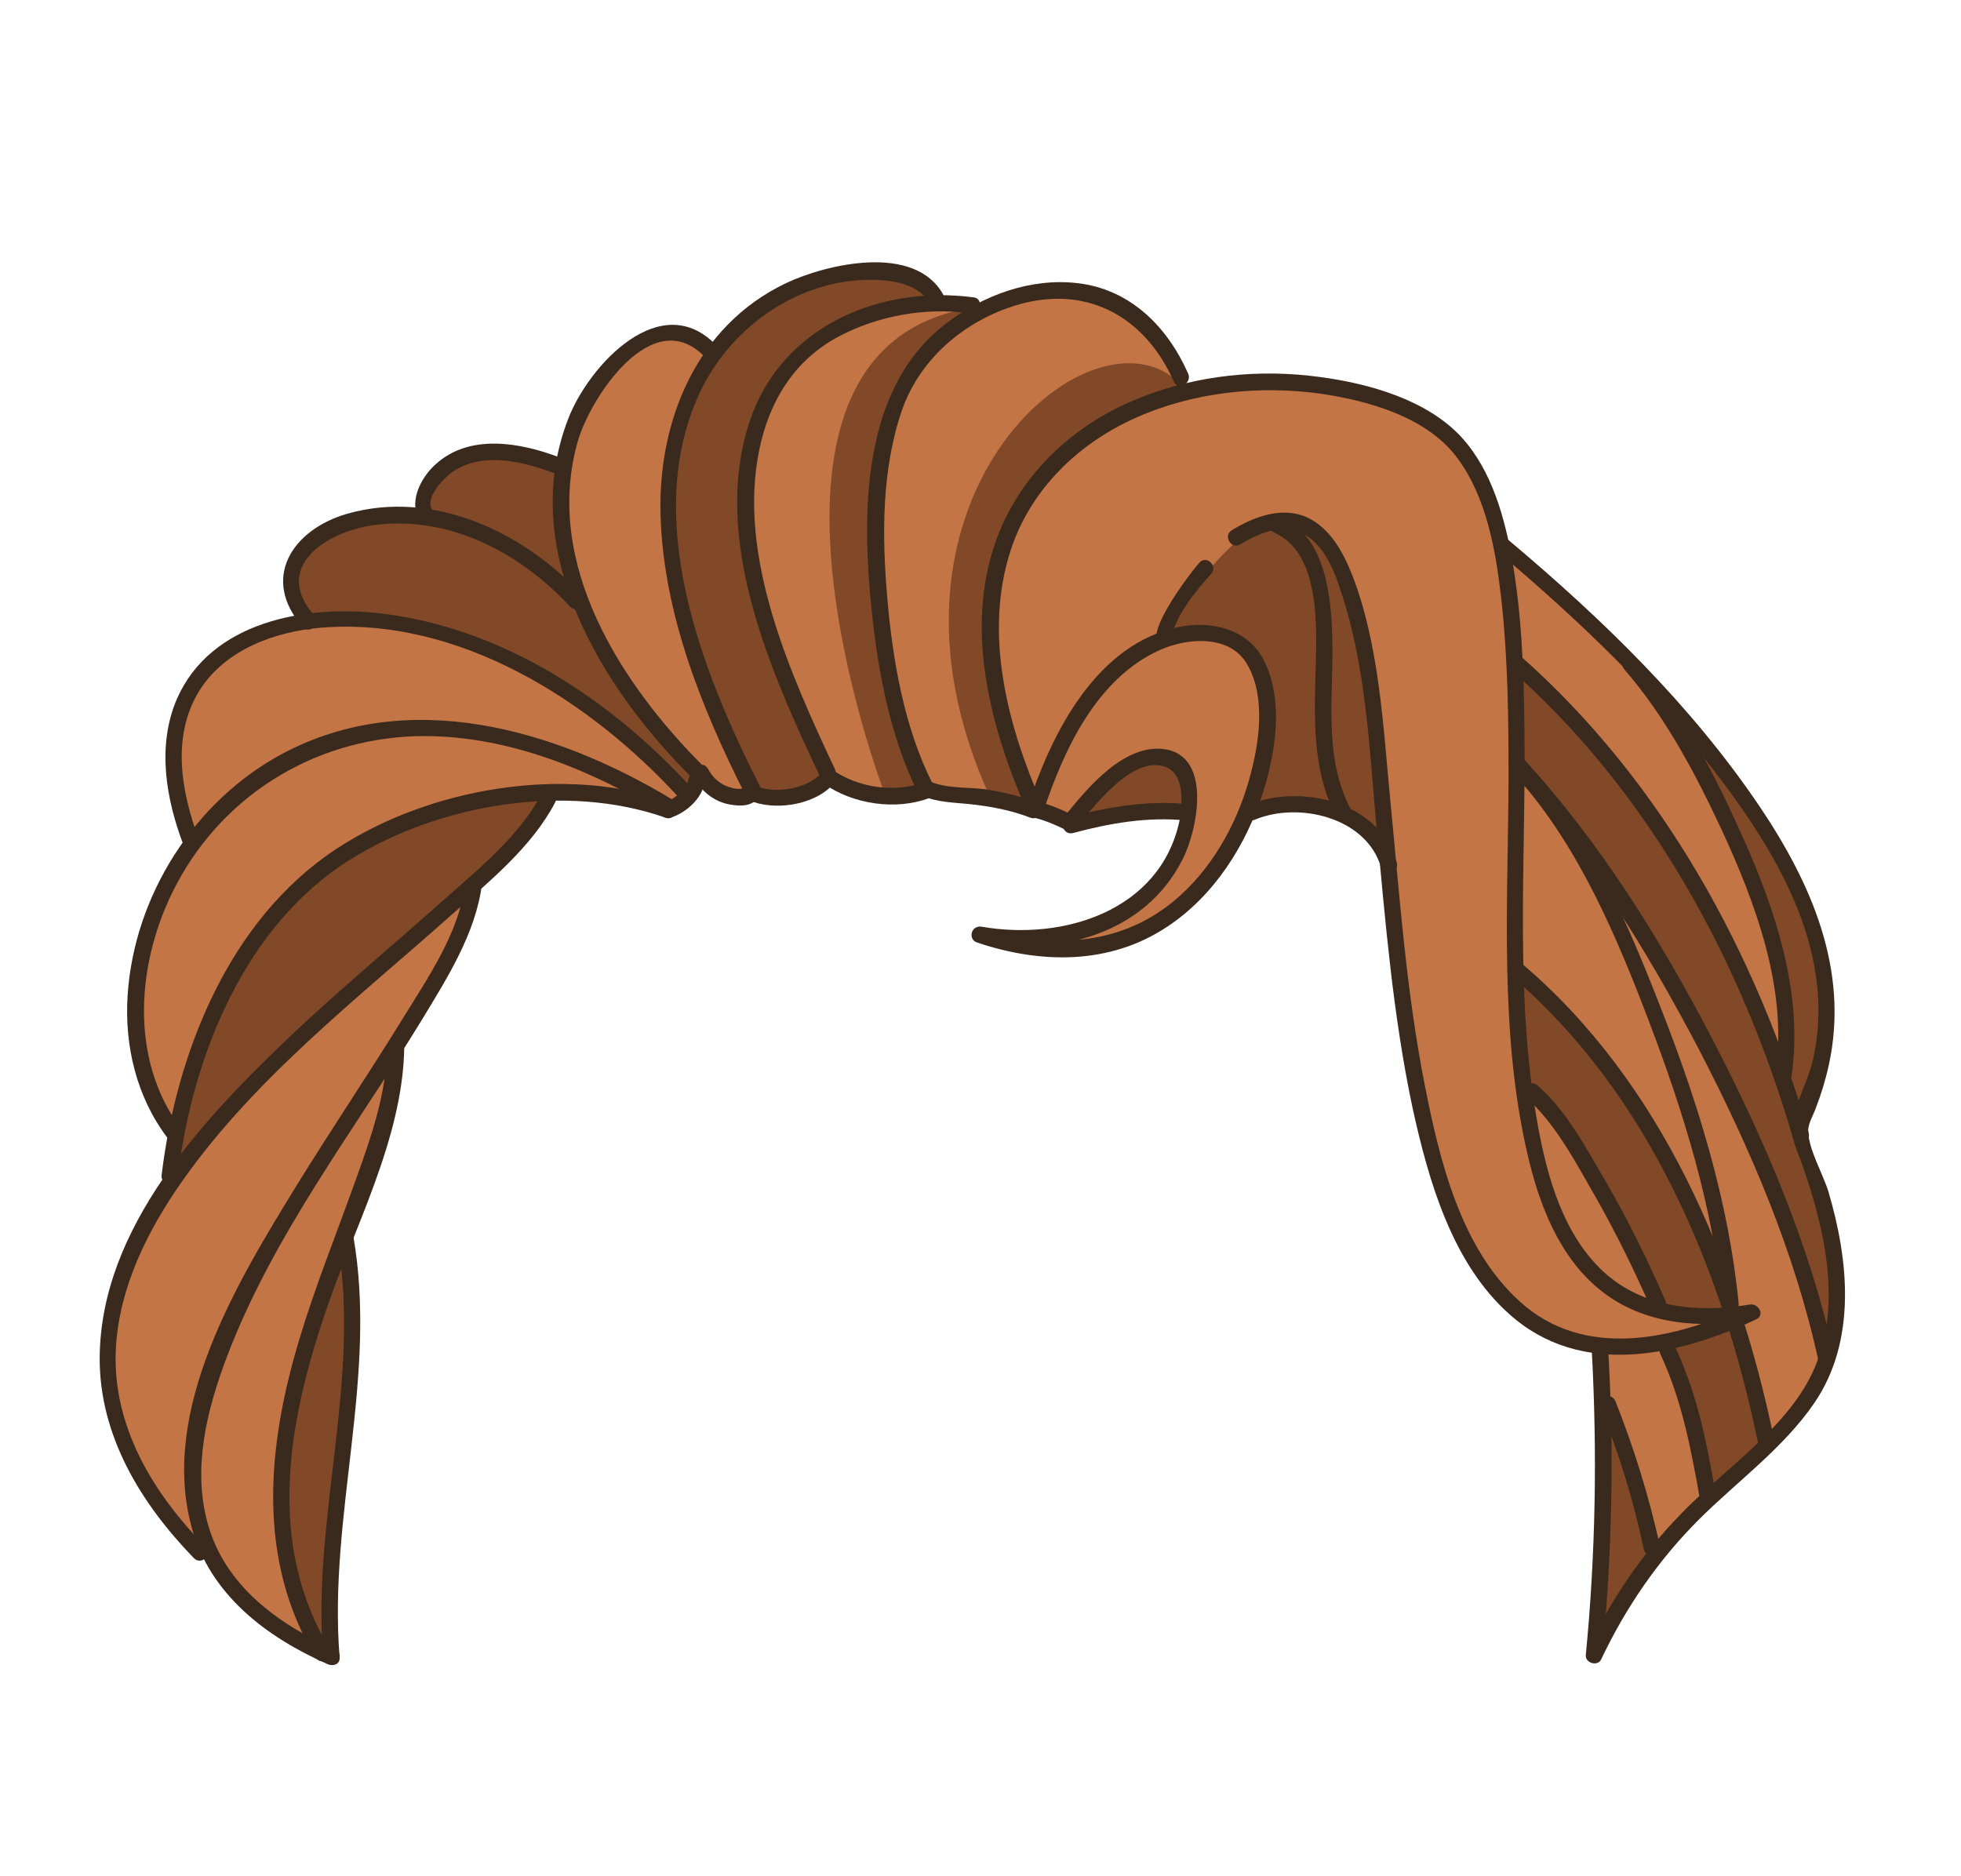 <?xml version="1.0" encoding="utf-8"?>
<!-- Generator: Adobe Illustrator 19.2.0, SVG Export Plug-In . SVG Version: 6.00 Build 0)  -->
<svg version="1.1" id="Layer_1" xmlns="http://www.w3.org/2000/svg" xmlns:xlink="http://www.w3.org/1999/xlink" x="0px" y="0px"
	 viewBox="0 0 358 342.5" style="enable-background:new 0 0 358 342.5;" xml:space="preserve">
<style type="text/css">
	.st0{fill:#C47546;}
	.st1{fill:#814927;}
	.st2{fill:#3A291D;}
</style>
<g>
	<path class="st0" d="M59.1,301.4L59.1,301.4l-0.1,0l-0.2-0.1c-9.6-4.5-16.2-10.4-19.8-17.5l-1-2l-1.5,1
		c-10.9-11.3-16.4-23-16.3-34.9c0.1-10.2,3.7-20.4,11-31.2l0.7-1l-0.4-0.9c0.3-2.2,0.6-4.5,1-6.8l0.2-0.9l-0.5-0.7
		c-4.9-6.6-7.3-15.3-6.8-24.6c0.6-9.5,3.9-18.7,9.6-26.8l0.6-0.9l-0.4-1c-3.6-9.7-4-18-1.1-24.7c4.1-9.3,13.1-12.8,19.9-14l2.9-0.5
		l-1.6-2.5c-1.7-2.7-2.1-5.3-1.2-7.9c1.3-3.4,4.9-6.3,9.8-7.7c2.8-0.8,5.7-1.2,8.7-1.2c1,0,1.9,0,2.9,0.1l2.4,0.2l-0.3-2.4
		c-0.2-2,1.4-4.6,3-6.2c2.4-2.2,5.5-3.3,9.3-3.3c3.2,0,6.9,0.8,10.9,2.2l2.2,0.8l0.5-2.3c0.5-2.3,1.1-4.6,2-6.7
		c2.5-6.4,10.1-15.7,17.2-15.7c2.1,0,4.1,0.8,5.9,2.5l1.6,1.5l1.3-1.7c3.4-4.3,7.6-7.7,12.6-10.1c3.5-1.7,9.7-3.6,15.4-3.6
		c5.3,0,8.9,1.6,10.7,4.9l0.6,1l1.2,0c1.6,0,3.3,0.1,4.8,0.3l0.3,2.2l2.5-1.3c4.5-2.3,9.3-3.5,13.8-3.5c1,0,2,0.1,2.9,0.2
		c10.8,1.3,17.2,11.9,19.5,17.1l-5.6,2.7l6.7-1.6c4.7-1.1,9.7-1.7,14.7-1.7c2.3,0,4.7,0.1,7,0.4c8,0.9,18.9,3.2,25.6,9.6
		c4.2,4,7,9.9,8.9,18.6l0.2,0.8l0.7,0.4c12.8,10.8,31.5,27.6,45.3,48.1c11.5,17.1,15.5,31.5,12.4,45.5c-0.5,2.3-1.2,4.8-2.3,7.7
		c-0.1,0.3-0.3,0.6-0.4,1c-0.5,1.2-1.1,2.5-1.1,3.8l0,0.3l0.2,0.8l-0.1,0.3l0.1,0.6c0.4,2,1.3,4.1,2.1,6.1c0.6,1.3,1.1,2.6,1.4,3.6
		c4.6,15.6,3.8,28-2.3,37c-3.6,5.3-8.8,9.9-13.7,14.3c-2.4,2.1-4.9,4.4-7.2,6.6c-6.7,6.7-12.4,14.6-16.9,23.4
		c1.6-17.3,1.9-34.9,0.9-52.3l-0.1-1.6l-1.6-0.2c-5.3-0.8-10-3-14-6.5c-10-8.9-14.2-23.5-17-36.5c-3.1-14.2-4.5-28.3-5.9-43.9l0-0.2
		l-0.1-0.2c-2.3-7.9-10.6-11.4-17.8-11.4c-2.9,0-5.6,0.5-8,1.6l-1.1,0.2l-0.4,1c-3.4,7.9-8.5,14.4-14.8,18.6
		c-5.3,3.5-11.4,5.3-18.1,5.3c-3,0-6-0.3-9.1-1c0.5,0,1.1,0,1.6,0c19.3,0,28.7-11.1,30.9-21.4l0.5-2.6l-2.3-0.2c-1-0.1-2-0.1-3-0.1
		c-4.9,0-10,0.8-16.7,2.5l-0.1-0.1l-0.5-0.3c-2-1-3.8-1.8-5.7-2.2l-0.5-0.1l-0.3,0.1c-3.5-1.3-7.2-2.1-11.7-2.5
		c-0.5,0-1-0.1-1.6-0.1c-1.9-0.1-3.7-0.3-5.3-0.8l-0.7-0.2l-0.7,0.2c-1.9,0.7-3.9,1-6.1,1c-3.7,0-7.3-1-10.2-2.8l-1.3-0.8l-1.1,1
		c-1.8,1.7-4.9,2.8-8.1,2.8c-1.4,0-2.7-0.2-3.8-0.6l-0.3-0.1l-0.5-1.1l-1.5-3l0,2.7l0.3,1.7c-0.2,0.1-0.6,0.2-1.3,0.2
		c-0.4,0-0.9,0-1.4-0.1c-1.5-0.3-2.8-1-3.9-2.2l-2.2-2.3l-1.1,3c-0.7,1.8-2.8,3.4-4.4,3.9c-6.1-2.1-12.8-3.2-19.9-3.2l-1.9,0
		l-0.5,1.3c0,0,0,0,0,0c0,0,0,0,0,0c-3.1,5.8-8.2,10.8-13.2,15.3l-0.5,0.5l-0.1,0.7c-1.2,7.9-5.9,15.7-10.1,22.5l-0.6,1
		c-1,1.7-2.1,3.4-3.1,5l-0.3,0.5l0,0.6c-0.3,11.6-4.9,23.3-9.1,33.7l-0.2,0.5l0.1,0.6c2.4,13.7,0.7,27.8-0.8,41.3
		c-1.3,11.1-2.6,22.7-1.8,34.1C59.8,301.7,59.1,301.4,59.1,301.4z"/>
	<g>
		<path class="st1" d="M57.9,299.1c-10.5-20-5.4-42.1,0.3-59.2c0.8-2.5,1.8-5.2,3.2-8.7l1.9,0.3c1.3,12.3-0.1,24.8-1.5,36.8
			c-1.2,9.9-2.4,20.2-2,30.3L57.9,299.1z"/>
		<path class="st1" d="M292.2,294.5c0.8-10.5,1.2-21.3,1-32.1l1.9-0.4c2.4,6.7,4.4,13.6,5.9,20.6c0,0.1,0.1,0.2,0.1,0.2l0.7,0.6
			l-0.6,0.7c-2.7,3.5-5.1,7.1-7.3,10.9L292.2,294.5z"/>
		<path class="st1" d="M311.8,270.9c-1.7-9.3-3.5-17-6.8-24.3l-0.5-1.1l1.2-0.3c3.1-0.7,6.3-1.7,9.7-3.1l1-0.4l0.3,1
			c2,6.4,3.7,13.2,5.2,20.2l0.2,0.6l-0.4,0.5c-2,2-4.2,3.9-6.3,5.7l-3.2,2.8L311.8,270.9z"/>
		<path class="st1" d="M241,125.4c0-0.8,0.1-1.7,0.1-2.7c0.3-8.9,0.9-22.4-8-26.3c-0.1,0-0.1-0.1-0.1-0.1l-0.4-0.4L232,96
			c-1.6,0.3-3.2,1-5.1,2.1c0,0.5-0.5,1.1-1.1,0.8c0.2,0.1-0.2,0.2-0.3,0.3c-0.3,0.2-0.5,0.4-0.8,0.6c-0.5,0.5-1,1-1.5,1.5
			c-0.9,0.9-1.7,1.9-2.6,2.8c-0.1,0.1-0.1,0.1-0.2,0.1c-3.6,3.9-5.9,7.3-7,10.3l-0.6,1.7l1.8-0.4c1.5-0.3,2.9-0.5,4.4-0.5
			c2.9,0,8.2,0.8,10.8,5.8c3.6,7.1,1.9,16.6-0.2,23.3c-0.2,0.5-0.3,1-0.5,1.6l-0.6,1.8l1.8-0.5c1.9-0.5,3.9-0.8,6-0.8
			c2.1,0,4.1,0.3,6.1,0.8l1.9,0.5l-0.7-1.9C240.9,139.3,240.9,132.2,241,125.4z"/>
		<path class="st1" d="M332.5,242.1c-4.1-15.8-10.8-32.7-20.7-51.7c-10.9-21-22.3-37.6-34.4-50.8l-0.4-0.3v-0.4
			c0-1.9,0.2-3.8,0.2-5.6c0-3.3,0-6.2-0.1-8.9l0-2.4l1.8,1.6c22.4,20.7,39.5,49.6,49.4,83.5c0.2,1.2,0.7,2.3,1.1,3.4
			c0.2,0.6,0.4,1.1,0.6,1.6c2.7,7.7,6,19.2,4.5,29.9L332.5,242.1z"/>
		<path class="st1" d="M311.8,239.8c-2.8,0-5.5-0.3-7.9-0.8l-0.7-0.2l0-0.7c0-0.1,0-0.1,0-0.2c-3.3-7.6-6.9-14.8-10.7-21.3
			c-0.4-0.7-0.8-1.4-1.2-2.1c-3.2-5.6-6.5-11.1-11.2-15.1c-0.1-0.1-0.2,0.2-0.3,0.2h-0.9l-0.1-1.2c-0.7-5.4-1.1-11.4-1.4-17.9
			l-0.1-2.5l1.8,1.6c15.8,14.4,28.1,34.2,36.4,59l0.4,1.2l-1.3,0.1C313.5,239.8,312.7,239.8,311.8,239.8z"/>
		<path class="st1" d="M32,210.5c3.9-24.6,15.3-44.4,31.4-54.5c10-6.2,22.3-10.1,34.6-10.8l1.9-0.1l-1,1.6
			c-3.8,6.4-9.7,11.5-15.3,16.5c-0.8,0.7-1.5,1.3-2.2,2c-3,2.7-6.1,5.4-9.2,8c-6.1,5.3-12.4,10.8-18.3,16.4
			c-6.4,6.1-13.8,13.4-20.1,21.6L32,210.5z"/>
		<path class="st1" d="M327.5,201.2c-0.4-1.3-0.9-2.6-1.3-3.8l-0.3-0.7l0.1-0.3c0,0,0-0.1,0-0.1c2.2-15.6-3.7-31.3-9-43.3
			c-2.3-5.2-4.6-9.8-6.9-14.1l1.7-1.1c1.2,1.6,2.3,2.9,3.2,4.1c10.2,13.6,21.4,31.8,17,51.8c-0.4,1.9-1.2,3.8-1.9,5.7
			c-0.3,0.7-0.5,1.3-0.8,2l-1,2.7L327.5,201.2z"/>
		<path class="st1" d="M250.6,152c-1.3-1.3-2.8-2.5-4.6-3.4l-0.4-0.2l-0.2-0.5c-3.9-7.6-3.7-15.9-3.4-23.9c0.1-2.7,0.2-5.5,0.1-8.2
			c-0.2-5.3-0.8-12.9-4.7-17.4l1.3-1.5c3.7,2.2,5.6,6.7,7,10.9c3.9,11.7,5,24.4,6,36.6c0.2,2.2,0.4,4.5,0.6,6.7l0.3,2.9L250.6,152z"
			/>
		<path class="st1" d="M198.1,147.7c3.2-3.8,8-8.9,12.8-8.9c0.6,0,1.2,0.1,1.7,0.2c2.8,0.8,4.2,3.5,4,7.8l0,1l-1-0.1
			c-1-0.1-2.1-0.1-3.2-0.1c-4,0-8.2,0.5-13.3,1.7l-2.9,0.7L198.1,147.7z"/>
		<path class="st1" d="M141.8,145.2c-1.3,0-2.4-0.2-3.4-0.5l-0.5-0.2l-0.2-0.5c-10-19.9-22.1-48.9-11-72.7
			c5.8-12.5,17.9-20.8,30.9-21.3c0.4,0,0.8,0,1.2,0c4.8,0,8.2,1.1,10.3,3.1l1.5,1.5l-2.2,0.2c-14.9,1.1-26.4,9.4-30.7,22.1
			c-7.2,21.6,4.7,47.1,12.6,64l0.3,0.6l-0.5,0.5C148.4,144,145.1,145.2,141.8,145.2z"/>
		<path class="st1" d="M124.7,143.7c-16.2-17.5-35.9-28.4-55.3-30.7c-2.1-0.3-4.3-0.4-6.5-0.4c-1.9,0-3.9,0.1-5.7,0.3l-0.5,0.1
			l-0.3-0.4c-3.2-3.9-2.9-7.1-2.1-9.1c1.9-4.8,8.3-7.8,13.8-8.5c1.6-0.2,3.2-0.3,4.8-0.3c11.3,0,23.1,5.7,32.1,15.6
			c0.1,0.1,0.2,0.1,0.2,0.1l0.6,0.1l0.2,0.6c5.2,12.8,14.1,23.4,20.7,30.1l0.7,0.7l-0.6,0.7c-0.1,0.4-0.2,0.7-0.3,1l-0.6,1.5
			L124.7,143.7z"/>
		<path class="st1" d="M102.3,106.2C95.4,99.8,87,95.5,78.8,94L78.4,94l-0.2-0.3c-0.5-0.7-0.7-1.6-0.5-2.5c0.5-2.5,3.5-5.2,4.8-6.1
			c2.2-1.4,4.8-2,7.8-2c4.2,0,8.5,1.4,11.3,2.5l0.7,0.3l-0.1,0.8c-0.7,6-0.2,12.2,1.7,18.6l1,3.4L102.3,106.2z"/>
		<path class="st1" d="M216.1,70.8c1,1.2-5.6,2.7-5.6,2.7l-10.8,5.2l-11.8,10.8l-5.6,13.2l-1.4,15.4l2.7,14.6l5.2,14.6
			c0,0-7.1,0.4-7.9-1.4C155.2,90.3,200.9,53,216.1,70.8z"/>
		<path class="st1" d="M178.7,56c2.4-0.3-7.9,6.7-7.9,6.7l-8.1,13.6L160,93.3l0.2,20.1l3.6,16.2L169,144l-7.5,0.9
			C161.5,144.9,129.9,62.3,178.7,56z"/>
	</g>
	<g>
		<g>
			<path class="st2" d="M128.6,140.1c-15.2-15.1-29.5-37.2-23.1-59.6c2.3-7.9,13.7-25.4,23.3-15.2c1.3,1.4,3.4-0.7,2.1-2.1
				c-10.2-10.9-23.4,3.6-27.1,13.1c-9.5,24.2,6,49.3,22.7,65.9C127.9,143.6,130,141.5,128.6,140.1L128.6,140.1z"/>
		</g>
		<g>
			<path class="st2" d="M138.7,143.5c-10.5-20.7-21.6-48.8-11-71.7c5.4-11.6,17.1-20.2,30.1-20.7c3.9-0.1,9.7,0.3,11.8,4.2
				c0.9,1.7,3.5,0.2,2.6-1.5c-5.2-9.4-21.3-5.6-28.7-2.1C127.1,59.5,120,77,120.6,94.4c0.6,17.8,7.5,34.9,15.4,50.6
				C136.9,146.7,139.5,145.2,138.7,143.5L138.7,143.5z"/>
		</g>
		<g>
			<path class="st2" d="M152.4,140.4c-8.1-17.3-17.8-38.7-13.8-58.2c1.8-8.9,6.4-16.5,14.6-20.8c7.2-3.8,15.8-5.3,23.8-4.2
				c1.9,0.3,2.7-2.6,0.8-2.9c-17.2-2.3-35.1,5.3-40.9,22.5c-7.2,21.5,3.8,45.9,12.9,65.2C150.7,143.7,153.3,142.1,152.4,140.4
				L152.4,140.4z"/>
		</g>
		<g>
			<path class="st2" d="M170.3,143.2c-5.2-10.3-7.3-22.4-8.3-33.8c-1-11.4-1.1-23.7,2.7-34.6c3.4-9.7,12.1-16.8,22-19.4
				c12.4-3.2,22.6,2.9,27.6,14.3c0.8,1.8,3.4,0.2,2.6-1.5c-3.8-8.6-10.6-15.4-20.2-16.5c-8.5-1-17.2,2.2-23.9,7.3
				c-15.8,12-15.5,35.2-13.6,53.1c1.2,11.1,3.4,22.6,8.4,32.7C168.6,146.5,171.2,144.9,170.3,143.2L170.3,143.2z"/>
		</g>
		<g>
			<path class="st2" d="M190.3,147c-6.3-14.3-10.8-31.1-5.8-46.5c3.6-11.1,12.3-19.5,22.8-24.2c10.5-4.7,22.6-6,33.9-4.4
				c8.8,1.3,19.4,4.3,24.9,11.8c5.2,7,6.9,16.5,7.9,25c1.3,11.2,1.4,22.5,1.4,33.7c-0.1,22.7-1.7,46.3,3.5,68.5
				c2.1,9.1,5.8,18.7,13.3,24.7c8,6.4,18.3,7,28.1,5.4c-0.4-0.9-0.8-1.8-1.2-2.7c-13.2,6.2-29.9,10.2-41.8-0.8
				c-10.7-9.8-14.5-25.7-17.2-39.4c-3.4-17.2-4.6-34.7-6.3-52.1c-1.3-13.5-2-28.2-6.9-40.9c-1.6-4.1-4-8.6-8.2-10.6
				c-4.6-2.1-9.7-0.2-13.8,2.3c-1.7,1-0.1,3.6,1.5,2.6c3.4-2,7.7-4,11.6-1.9c3.7,2,5.6,6.7,6.8,10.5c4.6,13.7,5.2,28.8,6.5,43.1
				c1.6,17.1,3,34.4,6.6,51.3c2.9,13.2,7.2,28.3,17.7,37.6c13,11.6,30.7,7.6,45,0.9c1.7-0.8,0.4-3-1.2-2.7
				c-9.7,1.6-20.1,0.6-27.4-6.7c-6.6-6.6-9.4-16.2-11.1-25.2c-4.5-23.9-2.3-48.9-2.6-73.1c-0.1-10.8-0.5-21.8-2.5-32.4
				c-1.5-7.8-4.1-16.3-10-22c-6.8-6.5-17.6-9.2-26.8-10.2c-11-1.2-22.4,0.3-32.5,4.7c-11.3,4.9-20.5,13.8-24.7,25.5
				c-5.8,16.4-0.9,34.3,5.8,49.6C188.4,150.3,191,148.8,190.3,147L190.3,147z"/>
		</g>
		<g>
			<path class="st2" d="M196.4,151.3c3-3.7,10-13.1,16-11.4c4,1.1,3.5,7,2.9,10.1c-3.6,16.4-21.3,21.8-36.1,19.2
				c-1.9-0.3-2.6,2.3-0.8,2.9c11.6,3.9,24.2,4.1,34.7-2.9c8.6-5.7,14.4-14.9,17.5-24.6c2.3-7.3,3.8-16.9,0.1-24.1
				c-3.2-6.2-10.7-7.4-16.9-5.7c-14.3,3.9-22,19.6-26.2,32.5c-0.6,1.8,2.3,2.6,2.9,0.8c3.7-11.2,9.7-24.2,21.2-29.4
				c5.1-2.3,13-2.9,16.1,2.8c3.4,6.1,2,14.7,0.2,21c-2.4,8.4-7,16.5-13.8,22.1c-10.1,8.3-23,8.7-35,4.6c-0.3,1-0.5,1.9-0.8,2.9
				c14.4,2.5,30.4-1.2,37.5-15.2c2.8-5.5,5.7-19.9-4.4-20.2c-7.1-0.1-13.3,7.6-17.2,12.4C193.1,150.7,195.2,152.8,196.4,151.3
				L196.4,151.3z"/>
		</g>
		<g>
			<path class="st2" d="M273.4,100.7c14.8,12.5,29.1,26.1,40.8,41.7c11,14.6,21,32.1,16.8,51c-0.9,4-3.2,7.8-3.8,11.8
				c-0.4,2.5,1,5.1,1.8,7.4c4.3,12.3,7.7,27,1.3,39.2c-5.2,9.8-15.9,16.8-23.5,24.7c-7.1,7.3-12.8,15.7-17.1,24.9
				c0.9,0.3,1.9,0.5,2.8,0.8c1.8-18.5,2.2-37,1.1-55.5c-0.1-1.9-3.1-1.9-3,0c1,18.5,0.7,37.1-1.1,55.5c-0.1,1.5,2.2,2.1,2.8,0.8
				c4.5-9.5,10.4-18.1,17.8-25.5c6.9-6.9,15.5-13.1,21.1-21.3c7.8-11.4,6.3-26.1,2.6-38.6c-1-3.3-3.7-7.8-3.7-11.2
				c0-1.3,1-2.9,1.4-4.1c1-2.6,1.8-5.2,2.4-8c3.7-17.2-3.2-33-12.7-47.1c-12.5-18.5-28.7-34.2-45.7-48.5
				C274.1,97.3,271.9,99.4,273.4,100.7L273.4,100.7z"/>
		</g>
		<g>
			<path class="st2" d="M275.5,122c25.6,22.5,42.3,53.3,51.8,85.7c0.5,1.8,3.4,1.1,2.9-0.8c-9.6-32.9-26.7-64.2-52.6-87.1
				C276.2,118.6,274.1,120.7,275.5,122L275.5,122z"/>
		</g>
		<g>
			<path class="st2" d="M275.8,140.6c13.9,15.1,24.8,32.8,34.3,50.9c9.4,18.1,17.6,37.2,21.9,57.1c0.4,1.9,3.3,1.1,2.9-0.8
				c-4.4-20.2-12.7-39.6-22.2-57.9c-9.5-18.3-20.7-36.3-34.7-51.5C276.6,137,274.5,139.1,275.8,140.6L275.8,140.6z"/>
		</g>
		<g>
			<path class="st2" d="M275.8,178.1c25.1,21.4,38.5,53.4,45.1,85.1c0.4,1.9,3.3,1.1,2.9-0.8c-6.7-32.1-20.4-64.7-45.9-86.4
				C276.5,174.7,274.3,176.8,275.8,178.1L275.8,178.1z"/>
		</g>
		<g>
			<path class="st2" d="M126.2,143.8c-14.8-16.2-34.6-29.2-56.7-31.8c-13.8-1.6-31,1.5-37.2,15.6c-3.7,8.6-2,18.3,1.2,26.7
				c0.7,1.8,3.6,1,2.9-0.8c-3.3-8.7-5.2-19,0-27.4c4.7-7.5,13.8-10.8,22.3-11.5c25.1-2,49.2,13.4,65.4,31.2
				C125.4,147.4,127.5,145.3,126.2,143.8L126.2,143.8z"/>
		</g>
		<g>
			<path class="st2" d="M122.6,145.9c-21.1-12.7-47.9-20.6-71-8.3c-16.1,8.6-27.1,25.9-28.3,44.1c-0.6,9.2,1.6,18.6,7.3,26.1
				c1.2,1.5,3.8,0,2.6-1.5c-9.8-12.9-8.3-31-1-44.8c9-17,26.4-27.2,45.6-27.1c15.5,0.1,30.2,6.3,43.3,14.1
				C122.8,149.4,124.3,146.8,122.6,145.9L122.6,145.9z"/>
		</g>
		<g>
			<path class="st2" d="M122.3,146.4c-19.3-6.8-44-2.5-60.9,8.6c-19.6,12.9-29.2,37.2-31.9,59.6c-0.2,1.9,2.8,1.9,3,0
				c2.6-21.7,12.2-45.7,31.5-57.7c16.2-10.1,39.3-14,57.5-7.6C123.3,150,124.1,147.1,122.3,146.4L122.3,146.4z"/>
		</g>
		<g>
			<path class="st2" d="M98.9,144.9c-4.1,7.8-11.7,13.9-18.1,19.6c-9.2,8.2-18.6,16-27.6,24.5c-16.1,15.3-34.8,35.1-35,58.8
				c-0.1,14.3,7.5,26.7,17.2,36.7c1.4,1.4,3.5-0.7,2.1-2.1c-9.1-9.3-16.3-20.8-16.4-34.1c0-11.2,4.8-21.7,10.9-30.8
				c13.4-19.9,33-34.9,50.7-50.7c6.7-5.9,14.4-12.2,18.6-20.2C102.4,144.7,99.8,143.2,98.9,144.9L98.9,144.9z"/>
		</g>
		<g>
			<path class="st2" d="M84.9,161.4c-1,8.7-6.7,17-11.2,24.3c-6.4,10.4-13.3,20.6-19.7,31c-10.7,17.4-24.9,40.8-19,62.2
				c3.3,12.2,13.6,20,24.7,24.9c1.8,0.8,3.3-1.8,1.5-2.6c-10.4-4.6-20.2-11.7-23.3-23.1c-2.8-10.1-0.1-20.8,3.5-30.3
				c8.4-22.2,23.2-41.3,35.5-61.4c4.6-7.6,10-16,11.1-25.1C88.2,159.5,85.2,159.5,84.9,161.4L84.9,161.4z"/>
		</g>
		<g>
			<path class="st2" d="M70.7,191.1c-0.1,8.6-3.1,17-6,25c-3.4,9.5-7.2,18.9-10.1,28.6c-5.8,19.3-7.8,40,3,57.9
				c1,1.7,3.6,0.1,2.6-1.5c-11.5-19.1-7.7-40.9-1-60.9c5.2-15.7,14.4-32.2,14.6-49.1C73.7,189.2,70.7,189.2,70.7,191.1L70.7,191.1z"
				/>
		</g>
		<g>
			<path class="st2" d="M61.6,226.5c4.4,25.4-4.7,50.6-2.6,76.1c0.2,1.9,3.2,1.9,3,0c-2.1-25.8,7-51.2,2.5-76.9
				C64.1,223.8,61.2,224.6,61.6,226.5L61.6,226.5z"/>
		</g>
		<g>
			<path class="st2" d="M106.3,108.7C95.7,97.2,79.2,89.3,63.4,93.8c-10.1,2.9-15.9,11.9-8.1,20.7c1.3,1.4,3.4-0.7,2.1-2.1
				c-7.8-8.8,2.1-15.3,10.7-16.5c13.8-1.9,26.9,5,36,14.9C105.5,112.2,107.6,110.1,106.3,108.7L106.3,108.7z"/>
		</g>
		<g>
			<path class="st2" d="M229,149.7c8-3.4,20.4-0.5,23.1,8.6c0.5,1.9,3.4,1.1,2.9-0.8c-3.2-11.2-17.7-14.6-27.5-10.4
				C225.7,147.9,227.2,150.4,229,149.7L229,149.7z"/>
		</g>
		<g>
			<path class="st2" d="M216.5,146.8c-7.2-0.7-14.4,0.6-21.4,2.4c-1.9,0.5-1.1,3.4,0.8,2.9c6.7-1.8,13.6-3,20.6-2.3
				C218.4,150,218.4,147,216.5,146.8L216.5,146.8z"/>
		</g>
		<g>
			<path class="st2" d="M278.5,200.3c5.6,4.9,9.4,12.4,13.1,18.8c3.6,6.4,6.9,13.1,9.8,19.8c0.8,1.8,3.4,0.2,2.6-1.5
				c-3.2-7.3-6.7-14.5-10.7-21.4c-3.6-6.1-7.2-13.1-12.6-17.8C279.2,196.9,277.1,199.1,278.5,200.3L278.5,200.3z"/>
		</g>
		<g>
			<path class="st2" d="M303.1,247.2c3.9,8.3,5.6,17.3,7.2,26.3c0.3,1.9,3.2,1.1,2.9-0.8c-1.6-9.3-3.4-18.4-7.5-27
				C304.9,243.9,302.3,245.5,303.1,247.2L303.1,247.2z"/>
		</g>
		<g>
			<path class="st2" d="M292,256.6c3.5,8.5,6.2,17.3,8.1,26.3c0.4,1.9,3.3,1.1,2.9-0.8c-2-9-4.7-17.7-8.1-26.3
				C294.1,254.1,291.2,254.9,292,256.6L292,256.6z"/>
		</g>
		<g>
			<path class="st2" d="M277.2,142.2c11,12.4,18,28.9,23.8,44.2c6.3,16.5,11.7,33.9,13.4,51.5c0.2,1.9,3.2,1.9,3,0
				c-1.8-18.4-7.4-36.5-14.1-53.6c-6-15.4-12.9-31.7-24-44.1C278.1,138.6,275.9,140.7,277.2,142.2L277.2,142.2z"/>
		</g>
		<g>
			<path class="st2" d="M296.6,122.3c7.4,8.5,13,19.1,17.7,29.2c6.2,13.4,12,29,9.9,44c-0.3,1.9,2.6,2.7,2.9,0.8
				c2.1-15-3-30.3-9.1-43.8c-5-11.2-11.1-23-19.3-32.3C297.4,118.7,295.3,120.8,296.6,122.3L296.6,122.3z"/>
		</g>
		<g>
			<path class="st2" d="M150.4,143.1c5.4,3.8,13.2,4.9,19.3,2.6c1.8-0.7,1-3.6-0.8-2.9c-5.5,2-12.2,1.1-17-2.3
				C150.3,139.4,148.8,142,150.4,143.1L150.4,143.1z"/>
		</g>
		<g>
			<path class="st2" d="M136.7,146.1c4.5,2,11.8,1,15.3-2.8c1.3-1.4-0.8-3.6-2.1-2.1c-2.5,2.8-8.3,3.8-11.6,2.4
				C136.5,142.8,135,145.4,136.7,146.1L136.7,146.1z"/>
		</g>
		<g>
			<path class="st2" d="M126.6,141.9c1.4,2.5,3.7,4.5,6.7,5c1.6,0.3,3.9,0.4,4.9-1.1c1.1-1.6-1.5-3.1-2.6-1.5
				c0.5-0.6,0.3-0.3-0.3-0.3c-0.6,0.1-1.3,0-1.9-0.2c-1.9-0.5-3.3-1.8-4.2-3.5C128.2,138.7,125.7,140.2,126.6,141.9L126.6,141.9z"/>
		</g>
		<g>
			<path class="st2" d="M125.7,142.2c-0.2,1.2-0.9,2.1-1.9,2.9c-0.4,0.3-0.8,0.6-1.3,0.9c-0.4,0.2-0.7,0.4-0.9,0.4
				c-1.8,0.6-1.1,3.5,0.8,2.9c2.7-0.8,5.7-3.4,6.2-6.3c0.1-0.8-0.2-1.6-1-1.8C126.8,141,125.8,141.4,125.7,142.2L125.7,142.2z"/>
		</g>
		<g>
			<path class="st2" d="M168.4,145.3c2.7,1.2,5.5,1.2,8.4,1.5c3.9,0.4,7.7,1.1,11.3,2.5c1.8,0.7,2.6-2.2,0.8-2.9
				c-2.9-1.1-5.9-1.8-9.1-2.3c-3.2-0.4-7-0.1-10-1.4C168.2,142,166.6,144.5,168.4,145.3L168.4,145.3z"/>
		</g>
		<g>
			<path class="st2" d="M196.1,149c-2-1.1-4.2-2-6.5-2.6c-1.9-0.5-2.7,2.4-0.8,2.9c2,0.5,3.9,1.3,5.7,2.2
				C196.3,152.5,197.8,149.9,196.1,149L196.1,149z"/>
		</g>
		<g>
			<path class="st2" d="M212.9,115c0.2,0.1,0.4,0.1,0.5,0.2c0.1,0.5,0.3,1,0.4,1.5c0.7-4.2,4.5-8.8,7.3-11.9
				c1.3-1.4-0.8-3.5-2.1-2.1c-1.5,1.6-12.1,15.4-6.1,15.3C214.8,118,214.8,115,212.9,115L212.9,115z"/>
		</g>
		<g>
			<path class="st2" d="M232.7,97.3c9.2,4.1,7.5,19.9,7.4,28.1c-0.2,8.2,0,16.2,3.8,23.7c0.9,1.7,3.5,0.2,2.6-1.5
				c-5.1-9.9-2.9-21.1-3.3-31.8c-0.2-7.2-1.4-17.7-8.9-21.1C232.5,93.9,230.9,96.5,232.7,97.3L232.7,97.3z"/>
		</g>
		<g>
			<path class="st2" d="M102.1,83.5c-7.1-2.7-16.4-4.4-22.6,1.3c-2.7,2.4-5.2,7.2-2.6,10.5c1.2,1.5,3.3-0.6,2.1-2.1
				c-1.8-2.3,2.5-6.4,4-7.3c5.5-3.4,12.6-1.6,18.2,0.5C103.1,87.1,103.9,84.2,102.1,83.5L102.1,83.5z"/>
		</g>
	</g>
</g>
</svg>

